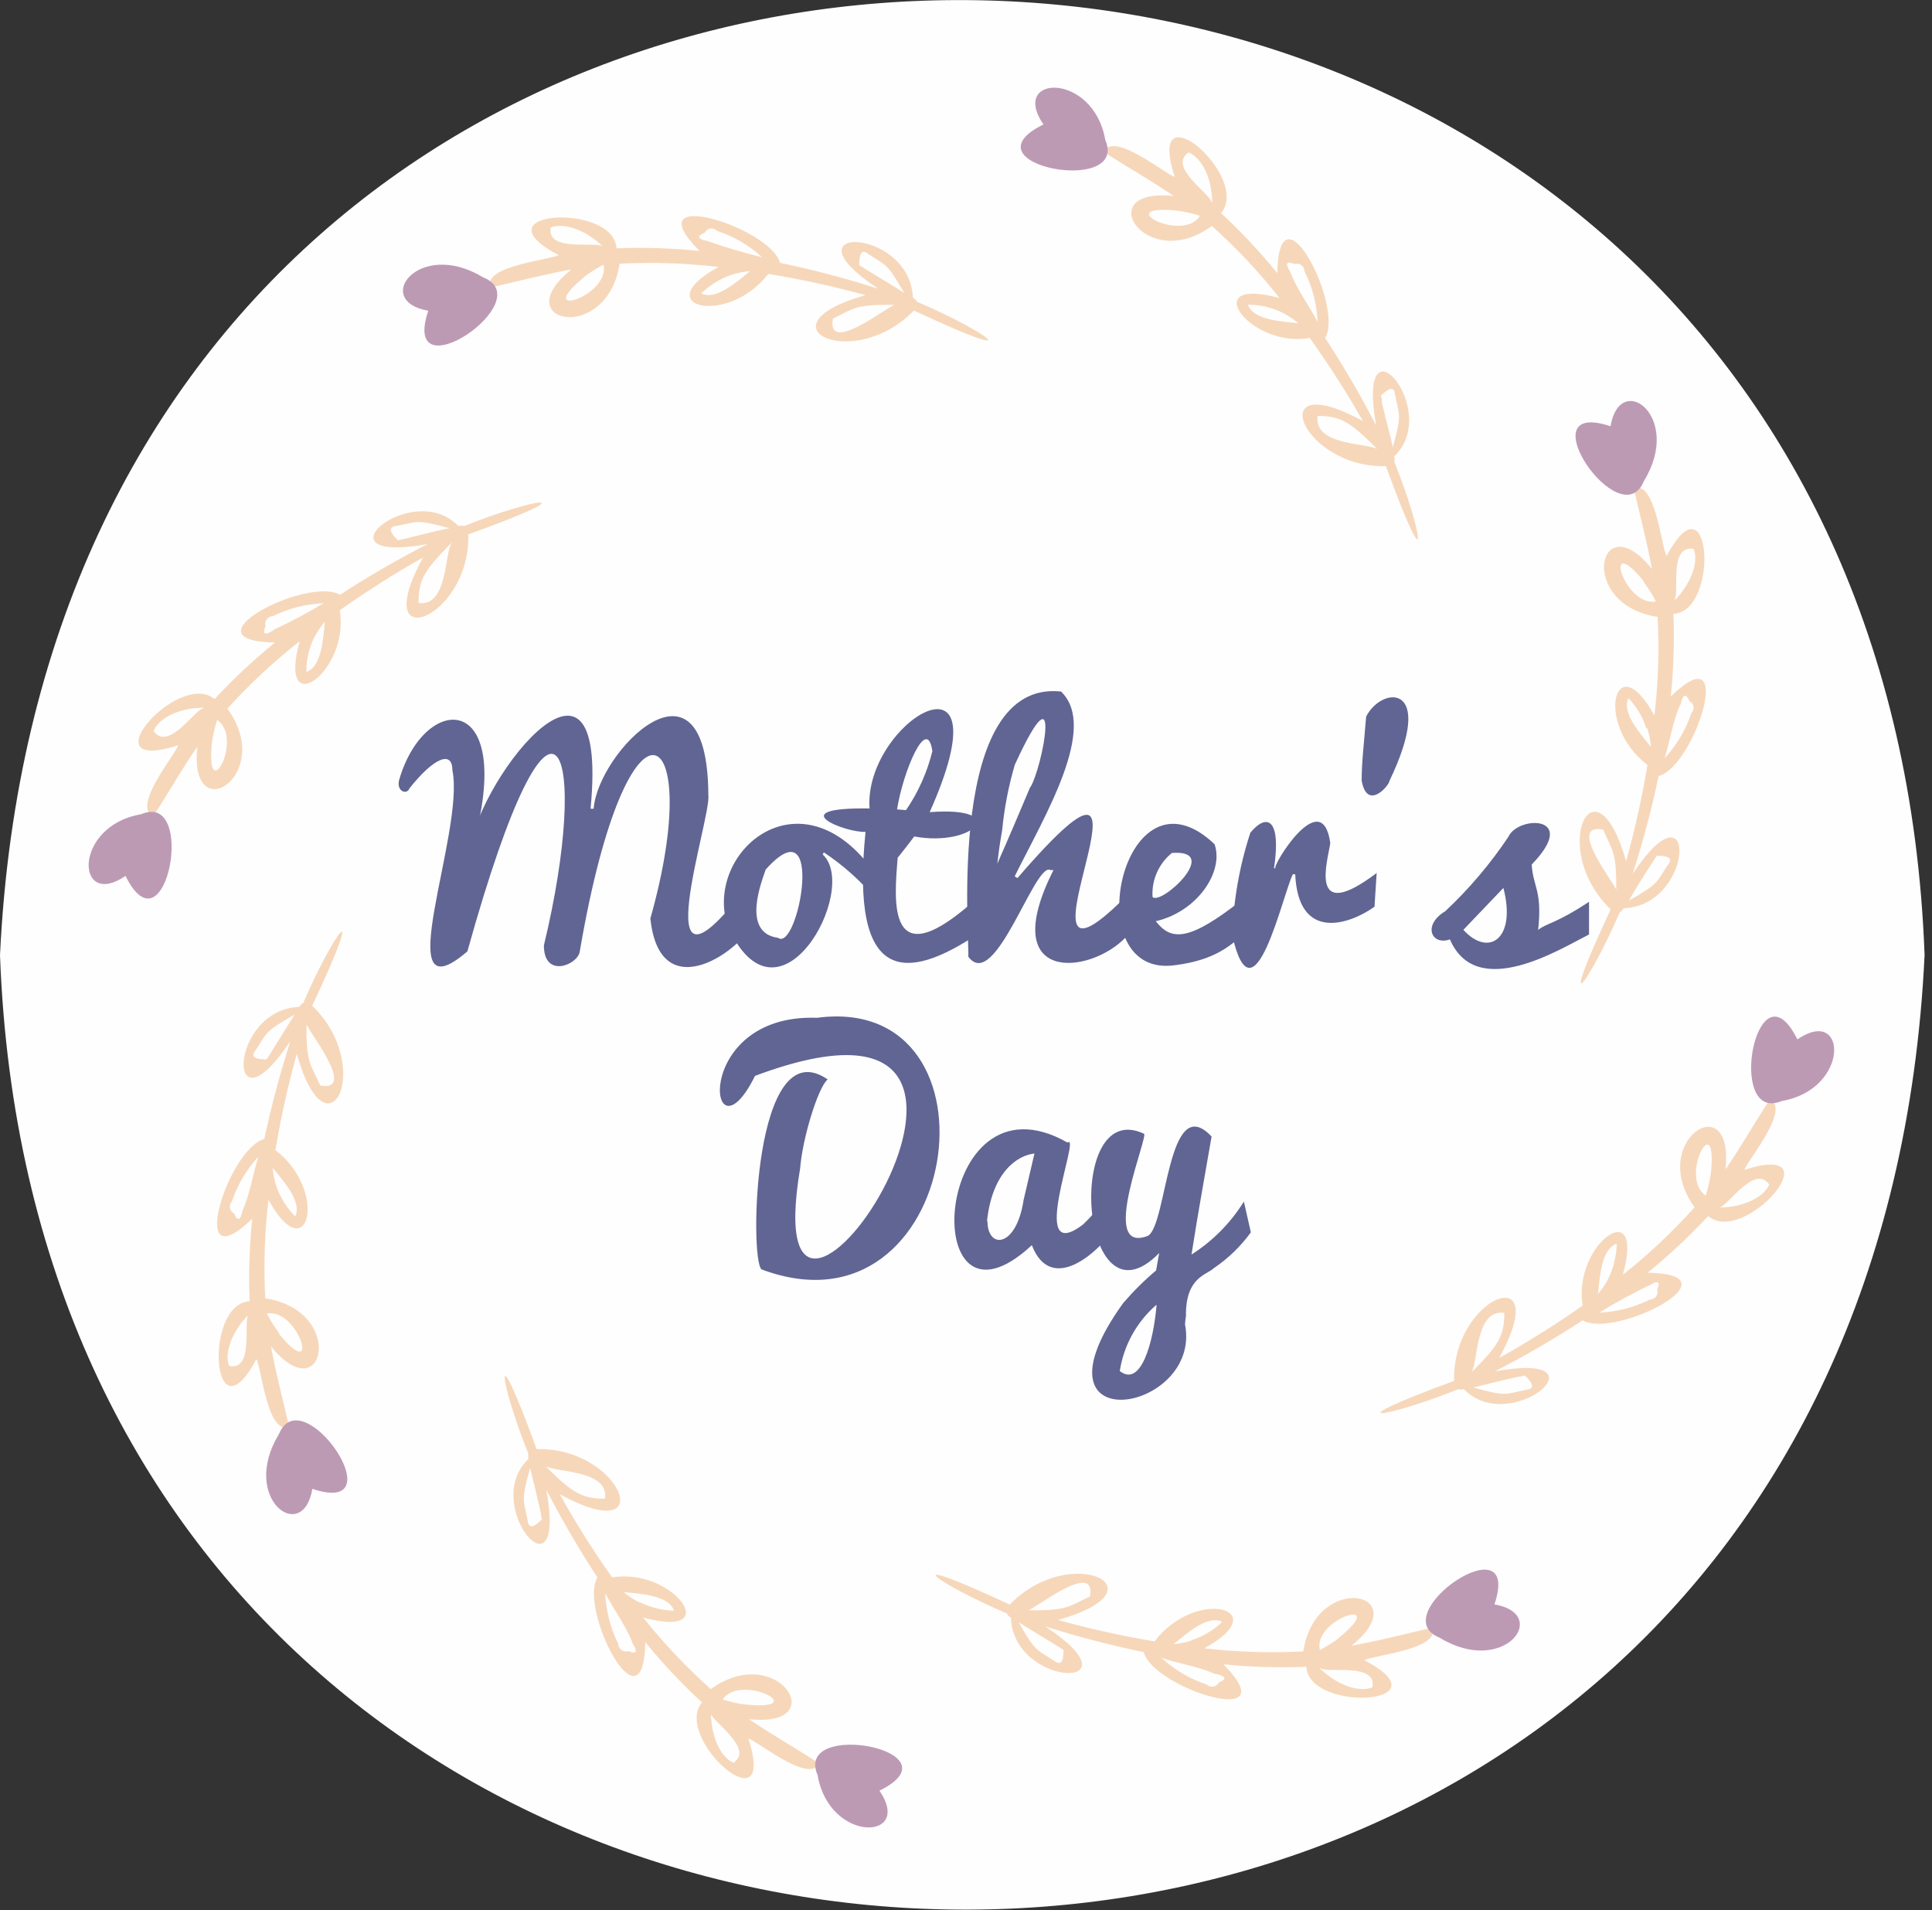 <svg width="174" height="172" viewBox="0 0 174 172" fill="none" xmlns="http://www.w3.org/2000/svg">
<rect x="0" y="0" width="174" height="172" fill="#333333" stroke="none"/>
<path d="M173.332 85.999C167.806 202.044 4.176 199.145 0 85.999C5.568 -30.101 169.17 -27.202 173.332 85.999Z" fill="#FEFEFE"/>
<path d="M42.094 85.666C34.8 91.922 41.913 74.902 40.743 69.354C40.743 67.523 39.045 68.244 36.874 70.99C36.651 71.601 35.663 71.268 35.955 70.2C38.335 62.072 46.827 62.21 42.344 76.983C42.233 71.323 54.956 54.373 53.188 72.822H53.466C53.842 67.648 63.711 57.66 63.795 71.559C64.115 73.598 57.851 91.936 66.913 80.284L67.024 80.548C67.345 81.366 67.233 81.061 67.915 82.836C67.205 85.291 59.438 91.076 58.575 82.698C63.6 64.943 56.557 60.254 52.214 85.68C52.06 86.859 48.984 88.163 48.984 85.125C53.188 67.772 50.112 56.87 42.094 85.666Z" fill="#606593"/>
<path d="M74.096 76.941C77.478 80.062 70.073 93.586 65.507 83.322C63.391 76.525 72.467 68.993 79.107 79.077L78.856 80.908C77.508 79.307 75.938 77.906 74.193 76.747L74.096 76.941ZM70.073 84.445C71.896 85.763 74.402 72.197 68.959 78.3C68.667 79.202 66.69 83.987 70.073 84.445Z" fill="#606593"/>
<path d="M88.141 84.044C81.585 88.455 76.56 88.594 77.952 74.903C76.212 75.014 70.268 72.684 78.314 72.795C77.757 64.958 90.841 57.232 83.728 73.128C91.078 72.573 87.793 76.318 82.336 75.319C82.072 75.652 82.058 75.722 80.847 77.234C80.555 80.923 79.719 88.483 88.169 80.715L88.141 84.044ZM83.965 67.607C83.478 64.32 81.32 69.507 80.791 72.878L81.599 72.948C82.707 71.324 83.513 69.515 83.979 67.607H83.965Z" fill="#606593"/>
<path d="M91.635 79.064C107.183 61.031 89.394 92.643 101.212 80.909L101.42 84.362C98.177 87.816 89.686 88.648 94.878 78.342H94.6C93.208 77.538 89.602 89.439 87.208 86.138C87.333 84.501 85.204 61.17 95.56 62.266C98.929 65.512 94.085 73.46 91.384 78.911L91.635 79.064ZM92.79 70.894C93.876 69.188 95.783 59.311 91.398 68.855C90.832 70.779 90.45 72.753 90.257 74.75C90.076 75.776 89.922 76.789 89.825 77.774C90.103 77.08 90.396 76.539 92.79 70.852V70.894Z" fill="#606593"/>
<path d="M105.528 86.943C96.925 87.733 101.198 68.245 109.383 76.012C110.246 78.426 107.908 82.06 104.094 82.948C105.486 84.751 107.114 84.765 111.861 81.02L113.546 82.726C111.652 84.085 110.678 86.374 105.528 86.943ZM103.801 80.77C104.595 81.547 110.066 76.456 105.542 76.803C104.353 77.768 103.704 79.245 103.801 80.77Z" fill="#606593"/>
<path d="M110.983 84.239C111.082 81.088 111.63 77.969 112.612 74.973C114.143 73.142 115.396 73.794 114.742 78.177H114.881C114.436 78.177 119.057 70.52 119.809 75.916C119.6 77.428 117.735 83.323 123.985 78.607L123.79 81.645C121.577 83.226 116.927 84.863 116.649 78.718H116.44C115.535 80.452 112.89 92.603 110.983 84.239V84.239Z" fill="#606593"/>
<path d="M122.635 70.297C122.635 68.701 122.802 67.342 123.038 64.526C124.43 61.752 129.428 61.392 125.126 70.338C125.099 70.74 123.136 73.043 122.635 70.297V70.297Z" fill="#606593"/>
<path d="M130.165 82.047C132.314 80.033 134.225 77.78 135.859 75.333C136.736 73.419 142.29 73.377 137.947 77.844C138.086 79.938 138.907 80.132 138.531 83.725C139.394 83.073 140.104 83.184 143.111 81.201V84.141C140.55 85.431 132.991 90.189 130.583 84.585C128.954 85.168 128.063 83.323 130.165 82.047V82.047ZM131.794 83.725C134.063 86.222 136.596 84.557 135.399 79.952L131.794 83.725Z" fill="#606593"/>
<path d="M73.581 91.645C91.05 89.343 86.582 121.066 68.583 114.297C67.484 113.381 67.846 92.588 74.541 97.194C73.65 97.943 72.258 102.589 72.063 105.197C67.678 131.205 98.511 85.445 67.999 96.875C63.809 105.322 62.138 91.229 73.581 91.645V91.645Z" fill="#606593"/>
<path d="M100.07 110.968C99.11 112.452 94.725 116.738 92.929 112.119C82.475 121.829 83.951 95.945 96.145 102.881C97.425 101.938 92.4 114.158 97.537 110.26C98.231 109.606 98.861 108.886 99.416 108.11L100.07 110.968ZM88.934 109.955C88.934 112.507 91.537 112.396 92.192 108.027L93.166 103.866C91.607 104.032 89.366 105.558 88.892 109.941L88.934 109.955Z" fill="#606593"/>
<path d="M104.121 114.392L104.399 112.825C97.231 120.162 95.838 98.76 103.007 102.075C103.606 101.978 98.831 113.019 103.369 111.285C105.123 110.397 105.109 98.066 109.118 102.338C108.645 105.112 107.949 108.858 107.309 112.963C109.221 111.746 110.834 110.115 112.027 108.192L112.654 110.966C111.74 112.223 110.615 113.312 109.327 114.184C108.645 114.822 106.766 115.002 106.807 118.512C106.767 118.755 106.739 119.001 106.724 119.247C108.297 127.25 92.038 129.983 101.156 117.333C102.064 116.275 103.056 115.292 104.121 114.392V114.392ZM104.121 117.513C102.363 119.047 101.205 121.149 100.85 123.45C102.757 124.962 103.884 120.856 104.163 117.513H104.121Z" fill="#606593"/>
<path d="M147.134 43.956C147.691 46.398 148.332 48.784 148.777 51.225C143.989 45.288 141.928 54.415 149.292 55.553C149.445 58.515 149.347 61.484 149 64.43C145.478 57.98 143.515 65.151 148.373 68.883C147.886 71.804 147.245 74.698 146.452 77.552C143.668 67.731 139.381 76.415 145.06 81.88C139.98 92.741 143.153 88.482 145.882 82.129C145.882 82.129 146.021 82.129 146.23 81.783C152.675 81.547 152.897 69.881 147.037 78.689C147.972 75.797 148.753 72.856 149.376 69.881C152.647 69.021 156.489 56.87 150.475 62.71C150.729 60.24 150.808 57.756 150.712 55.275C154.888 55.053 154.122 42.5 150.099 50.06C149.612 49.241 149.111 43.235 147.134 43.956V43.956ZM148.944 77.469L149.209 77.053C150.35 77.053 150.684 77.316 150.197 77.899C149.167 79.424 149.473 79.535 146.703 81.089C147.121 80.354 147.817 79.175 148.944 77.469V77.469ZM145.617 80.243C145.617 79.785 140.982 74.084 144.378 74.695C145.227 76.678 145.603 76.595 145.562 80.312L145.617 80.243ZM151.366 63.417C151.57 62.493 151.835 62.396 152.16 63.126C152.352 63.226 152.485 63.411 152.518 63.625C152.551 63.839 152.48 64.055 152.327 64.208C151.823 65.718 151.002 67.104 149.918 68.272C150.406 66.746 150.628 64.999 151.31 63.487L151.366 63.417ZM148.332 65.526C148.519 66.059 148.636 66.614 148.68 67.177V67.246C147.677 65.984 146.035 64.18 146.661 62.863C147.401 63.639 147.953 64.574 148.276 65.595L148.332 65.526ZM150.795 54.096C151.297 53.444 150.239 49.047 152.522 49.422C152.995 50.448 152.424 52.432 150.795 54.096ZM148.011 52.376C148.434 52.937 148.811 53.531 149.139 54.152C146.285 54.706 144.211 47.688 148.053 52.348L148.011 52.376Z" fill="#F7D7BA"/>
<path d="M145.046 38.38C145.909 33.303 151.603 37.52 148.053 43.318C145.951 48.422 137.335 35.813 145.046 38.38Z" fill="#BD9AB4"/>
<path d="M99.402 13.677C101.532 15.064 103.676 16.243 105.722 17.658C98.136 16.825 103.147 24.732 109.146 20.349C111.362 22.334 113.402 24.506 115.243 26.84C107.754 24.787 112.543 31.39 117.958 30.433C119.682 32.841 121.281 35.336 122.746 37.909C113.587 32.916 117.178 42.181 124.82 41.974C128.927 53.237 128.147 47.98 125.572 41.571C125.572 41.571 125.655 41.46 125.572 41.086C129.943 36.924 122.05 27.853 123.943 38.312C122.816 36.148 121.424 33.623 119.35 30.433C121.048 27.52 115.174 16.187 115.035 24.593C113.473 22.676 111.78 20.868 109.968 19.183C112.752 15.951 103.119 7.643 105.792 15.924C104.915 15.674 100.293 11.776 99.402 13.677V13.677ZM124.458 36.134C124.458 35.967 124.458 35.815 124.347 35.648C125.154 34.844 125.586 34.802 125.642 35.551C126.003 37.368 126.296 37.23 125.433 40.281C125.28 39.421 124.876 38.09 124.431 36.134H124.458ZM124.124 40.489C123.331 39.837 118.32 40.226 118.668 37.452C120.811 37.452 121.674 38.062 124.096 40.489H124.124ZM116.246 24.538C115.717 23.719 115.828 23.47 116.594 23.775C116.802 23.708 117.03 23.745 117.206 23.874C117.382 24.003 117.486 24.209 117.484 24.427C118.199 25.847 118.603 27.403 118.668 28.99C117.888 27.492 116.816 26.077 116.218 24.538H116.246ZM115.536 28.172C116.033 28.43 116.499 28.741 116.928 29.101C115.327 28.935 112.877 28.81 112.39 27.437C113.482 27.432 114.559 27.684 115.536 28.172ZM109.132 18.24C109.021 17.422 105.151 15.064 107.031 13.732C108.158 14.134 109.16 15.938 109.174 18.24H109.132ZM105.959 18.962C106.662 19.051 107.357 19.205 108.033 19.419V19.489C106.432 21.874 99.987 18.379 106 18.962H105.959Z" fill="#F7D7BA"/>
<path d="M93.974 11.207C90.884 6.699 98.47 6.45 99.542 12.594C101.727 17.671 86.596 14.841 93.974 11.207Z" fill="#BD9AB4"/>
<path d="M44.169 25.896C46.618 25.328 49.013 24.703 51.462 24.26C45.505 29.017 54.664 31.084 55.806 23.746C58.778 23.594 61.758 23.691 64.714 24.038C58.242 27.547 65.438 29.503 69.197 24.662C72.147 25.146 75.07 25.785 77.952 26.576C68.097 29.35 76.825 33.609 82.309 27.963C93.195 33.04 88.921 29.863 82.56 27.159C82.56 27.159 82.56 27.02 82.212 26.798C81.961 20.376 70.254 20.168 79.094 25.994C76.189 25.068 73.239 24.29 70.254 23.663C69.322 20.417 57.072 16.645 63.002 22.595C60.519 22.342 58.021 22.264 55.527 22.359C55.304 18.198 42.707 18.961 50.307 22.97C49.486 23.427 43.445 23.927 44.169 25.896V25.896ZM77.799 24.135L77.382 23.871C77.382 22.734 77.66 22.415 78.231 22.886C79.776 23.927 79.873 23.622 81.432 26.382C80.736 25.896 79.511 25.203 77.799 24.135V24.135ZM80.583 27.45C80.124 27.45 74.403 32.069 75.015 28.684C77.006 27.741 76.922 27.408 80.653 27.45H80.583ZM63.768 21.721C62.821 21.527 62.724 21.264 63.475 20.945C63.572 20.748 63.758 20.611 63.975 20.578C64.191 20.545 64.41 20.619 64.561 20.778C66.074 21.279 67.464 22.092 68.64 23.164C66.993 22.765 65.367 22.283 63.768 21.721ZM65.884 24.745C66.425 24.568 66.986 24.456 67.554 24.412C66.301 25.425 64.478 27.062 63.155 26.424C63.928 25.669 64.86 25.095 65.884 24.745V24.745ZM54.288 22.193C53.634 21.694 49.221 22.748 49.597 20.487C50.697 20.043 52.674 20.612 54.288 22.193ZM52.562 24.967C53.124 24.534 53.725 24.153 54.358 23.83C54.956 26.742 47.927 28.809 52.59 24.967H52.562Z" fill="#F7D7BA"/>
<path d="M38.572 27.978C33.477 27.104 37.709 21.445 43.528 24.982C48.72 27.062 35.997 35.662 38.572 27.978Z" fill="#BD9AB4"/>
<path d="M13.781 73.516C15.173 71.407 16.356 69.271 17.776 67.232C16.954 74.792 24.875 69.798 20.476 63.806C22.476 61.605 24.655 59.573 26.991 57.731C24.931 65.193 31.557 60.422 30.596 54.956C33.013 53.242 35.517 51.654 38.099 50.199C33.088 59.326 42.386 55.747 42.178 48.118C53.481 44.04 48.205 44.803 41.788 47.369C41.626 47.308 41.448 47.308 41.287 47.369C37.111 43.014 28.007 50.878 38.503 48.992C35.799 50.376 33.169 51.9 30.624 53.556C27.701 51.849 16.328 57.717 24.764 57.855C22.833 59.424 21.014 61.125 19.321 62.946C16.078 60.255 7.739 69.784 16.05 67.107C15.785 67.967 11.874 72.559 13.781 73.516V73.516ZM36.317 48.548L35.83 48.645C35.023 47.855 34.995 47.425 35.733 47.355C37.556 47.008 37.417 46.717 40.479 47.563C39.616 47.716 38.28 48.063 36.317 48.548ZM40.688 48.881C40.034 49.644 40.354 54.693 37.695 54.291C37.695 52.127 38.252 51.322 40.688 48.853V48.881ZM24.68 56.718C23.859 57.245 23.608 57.134 23.915 56.371C23.854 56.164 23.893 55.94 24.022 55.766C24.15 55.592 24.352 55.488 24.569 55.483C25.995 54.777 27.556 54.38 29.148 54.318C27.701 55.184 26.209 55.976 24.68 56.69V56.718ZM28.327 57.37C28.579 56.871 28.892 56.405 29.26 55.983C29.093 57.592 28.967 60.019 27.589 60.505C27.581 59.407 27.834 58.323 28.327 57.342V57.37ZM18.36 63.751C17.553 63.848 15.173 67.704 13.836 65.831C14.24 64.722 16.05 63.723 18.36 63.723V63.751ZM19.084 66.899C19.179 66.198 19.337 65.506 19.558 64.833C22.007 66.456 18.5 72.864 19.084 66.872V66.899Z" fill="#F7D7BA"/>
<path d="M11.303 78.87C6.793 81.949 6.529 74.376 12.695 73.321C17.79 71.13 14.95 86.221 11.303 78.87Z" fill="#BD9AB4"/>
<path d="M26.044 128.499C25.488 126.058 24.847 123.672 24.402 121.23C29.191 127.153 31.251 118.04 23.887 116.903C23.734 113.941 23.831 110.971 24.179 108.025C27.701 114.461 29.664 107.29 24.806 103.559C25.293 100.642 25.934 97.753 26.727 94.903C29.511 104.71 33.798 96.027 28.119 90.562C33.213 79.715 30.04 83.959 27.311 90.312C27.311 90.312 27.172 90.312 26.963 90.659C20.518 90.895 20.296 102.574 26.142 93.752C25.418 96.082 24.597 98.843 23.803 102.56C20.532 103.42 16.69 115.585 22.718 109.731C22.464 112.201 22.385 114.686 22.481 117.166C18.305 117.388 19.071 129.941 23.093 122.382C23.567 123.2 24.068 129.206 26.044 128.499V128.499ZM24.277 94.973L24.012 95.389C22.885 95.389 22.551 95.125 23.024 94.557C24.068 93.017 23.762 92.906 26.532 91.366C26.058 92.088 25.349 93.281 24.277 94.973ZM27.604 92.199C27.604 92.656 32.253 98.343 28.843 97.747C27.952 95.708 27.576 95.861 27.604 92.143V92.199ZM21.855 108.969C21.66 109.912 21.395 110.009 21.075 109.26C20.884 109.164 20.749 108.984 20.71 108.774C20.672 108.564 20.735 108.349 20.88 108.192C21.384 106.689 22.2 105.309 23.274 104.141C22.773 105.695 22.537 107.457 21.855 108.969V108.969ZM24.889 106.805C24.711 106.27 24.599 105.716 24.555 105.154C25.571 106.402 27.214 108.206 26.587 109.523C25.822 108.757 25.241 107.828 24.889 106.805ZM22.384 118.331C21.869 118.983 22.927 123.394 20.657 123.006C20.184 122.063 20.755 120.01 22.384 118.373V118.331ZM25.168 120.065C24.735 119.506 24.358 118.907 24.04 118.276C26.894 117.749 28.968 124.754 25.126 120.107L25.168 120.065Z" fill="#F7D7BA"/>
<path d="M28.132 134.062C27.269 139.139 21.576 134.936 25.125 129.124C27.213 124.019 35.844 136.628 28.132 134.062Z" fill="#BD9AB4"/>
<path d="M73.776 158.78C71.646 157.393 69.503 156.2 67.456 154.799C75.043 155.617 70.032 147.711 64.018 152.094C61.808 150.118 59.768 147.961 57.921 145.644C65.41 147.697 60.622 141.094 55.137 142.038C53.425 139.631 51.849 137.13 50.418 134.547C59.578 139.541 55.986 130.275 48.33 130.483C44.238 119.234 45.003 124.477 47.579 130.885V131.385C43.208 135.546 51.1 144.618 49.207 134.159C50.335 136.309 51.727 138.847 53.801 142.038C52.089 144.937 57.977 156.269 58.116 147.863C59.683 149.794 61.391 151.606 63.225 153.287C60.524 156.519 70.087 164.828 67.401 156.547C68.208 156.741 72.885 160.666 73.776 158.78V158.78ZM48.72 136.309C48.72 136.475 48.72 136.642 48.818 136.794C48.024 137.599 47.593 137.64 47.523 136.891C47.175 135.074 46.883 135.227 47.746 132.175C47.941 133.021 48.289 134.353 48.72 136.309V136.309ZM49.054 131.967C49.82 132.605 54.887 132.286 54.483 134.949C52.367 134.949 51.504 134.381 49.082 131.967H49.054ZM56.933 147.919C57.462 148.723 57.337 148.973 56.585 148.668C56.375 148.734 56.146 148.697 55.968 148.568C55.79 148.44 55.683 148.235 55.68 148.016C54.975 146.597 54.577 145.048 54.511 143.466C55.29 144.964 56.362 146.365 56.961 147.919H56.933ZM57.573 144.285C57.074 144.03 56.607 143.718 56.181 143.355C57.782 143.522 60.218 143.647 60.705 145.034C59.627 145 58.568 144.735 57.601 144.257L57.573 144.285ZM63.976 154.202C64.074 155.021 67.957 157.393 66.064 158.724C65.007 158.308 64.032 156.505 64.032 154.202H63.976ZM67.136 153.481C66.437 153.393 65.747 153.239 65.076 153.023C66.816 150.582 73.177 154.078 67.164 153.481H67.136Z" fill="#F7D7BA"/>
<path d="M79.205 161.236C82.295 165.744 74.695 165.994 73.637 159.849C71.452 154.772 86.583 157.602 79.205 161.236Z" fill="#BD9AB4"/>
<path d="M129.01 146.56C126.56 147.114 124.166 147.753 121.716 148.183C127.66 143.425 118.515 141.372 117.373 148.696C114.401 148.853 111.421 148.76 108.464 148.418C114.923 144.895 107.727 142.87 103.982 147.794C101.054 147.309 98.154 146.665 95.296 145.866C105.138 143.092 96.424 138.834 90.939 144.479C80.054 139.416 84.327 142.579 90.689 145.284C90.689 145.284 90.689 145.436 91.037 145.644C91.287 152.066 102.994 152.274 94.141 146.449C97.055 147.37 100.015 148.143 103.008 148.765C103.857 152.025 116.065 155.853 110.19 149.861C112.669 150.109 115.162 150.183 117.652 150.083C117.888 154.244 130.486 153.495 122.886 149.486C123.693 149.029 129.72 148.529 129.01 146.56V146.56ZM95.38 148.307L95.783 148.571C95.783 149.708 95.519 149.958 94.948 149.556C93.403 148.515 93.292 148.834 91.746 146.074C92.47 146.546 93.668 147.239 95.38 148.307V148.307ZM92.596 144.992C93.055 144.992 98.762 140.373 98.164 143.758C96.159 144.659 96.257 145.034 92.526 144.992H92.596ZM109.481 150.721C110.427 150.929 110.525 151.179 109.773 151.498C109.672 151.692 109.485 151.827 109.268 151.862C109.052 151.898 108.831 151.829 108.673 151.678C107.162 151.177 105.776 150.359 104.609 149.278C106.126 149.805 107.894 150.041 109.411 150.721H109.481ZM107.351 147.697C106.817 147.887 106.26 148.003 105.694 148.044C106.947 147.031 108.757 145.394 110.079 146.033C109.289 146.796 108.331 147.366 107.281 147.697H107.351ZM118.932 150.208C119.573 150.707 123.999 149.653 123.609 151.928C122.496 152.399 120.505 151.831 118.863 150.208H118.932ZM120.658 147.434C120.096 147.867 119.495 148.248 118.863 148.571C118.222 145.714 125.28 143.647 120.589 147.461L120.658 147.434Z" fill="#F7D7BA"/>
<path d="M134.592 144.465C139.701 145.339 135.469 151.012 129.651 147.461C124.514 145.38 137.167 136.794 134.592 144.465Z" fill="#BD9AB4"/>
<path d="M159.398 98.996C158.006 101.118 156.808 103.254 155.402 105.294C156.224 97.72 148.289 102.727 152.618 108.706C150.644 110.912 148.483 112.944 146.16 114.781C148.22 107.319 141.594 112.09 142.54 117.555C140.119 119.257 137.61 120.831 135.024 122.272C140.035 113.144 130.75 116.723 130.959 124.338C119.656 128.5 124.918 127.654 131.349 125.087C131.349 125.087 131.474 125.171 131.85 125.087C136.026 129.457 145.13 121.578 134.634 123.478C137.347 122.085 139.986 120.552 142.54 118.887C145.45 120.593 156.822 114.726 148.387 114.601C150.322 113.027 152.145 111.322 153.843 109.496C157.073 112.271 165.411 102.658 157.101 105.335C157.393 104.475 161.291 99.87 159.398 98.996V98.996ZM136.861 123.964L137.334 123.853C138.156 124.644 138.183 125.074 137.446 125.143C135.608 125.504 135.761 125.795 132.699 124.935C133.548 124.727 134.884 124.38 136.861 123.936V123.964ZM132.49 123.631C133.13 122.868 132.81 117.819 135.483 118.221C135.483 120.33 134.912 121.19 132.49 123.603V123.631ZM148.498 115.78C149.306 115.253 149.556 115.364 149.25 116.127C149.317 116.334 149.28 116.561 149.15 116.737C149.021 116.913 148.814 117.016 148.596 117.014C147.174 117.723 145.618 118.125 144.03 118.194C145.476 117.304 146.968 116.489 148.498 115.752V115.78ZM144.851 115.128C144.597 115.626 144.284 116.091 143.918 116.515C144.099 114.92 144.211 112.479 145.603 111.993C145.583 113.08 145.326 114.15 144.851 115.128V115.128ZM154.804 108.747C155.625 108.636 158.006 104.78 159.342 106.653C158.924 107.721 157.115 108.72 154.804 108.734V108.747ZM154.094 105.585C153.992 106.285 153.834 106.977 153.621 107.652C151.171 106.001 154.679 99.579 154.094 105.571V105.585Z" fill="#F7D7BA"/>
<path d="M161.876 93.587C166.386 90.507 166.637 98.067 160.484 99.135C155.375 101.257 158.215 86.221 161.876 93.587Z" fill="#BD9AB4"/>
</svg>
